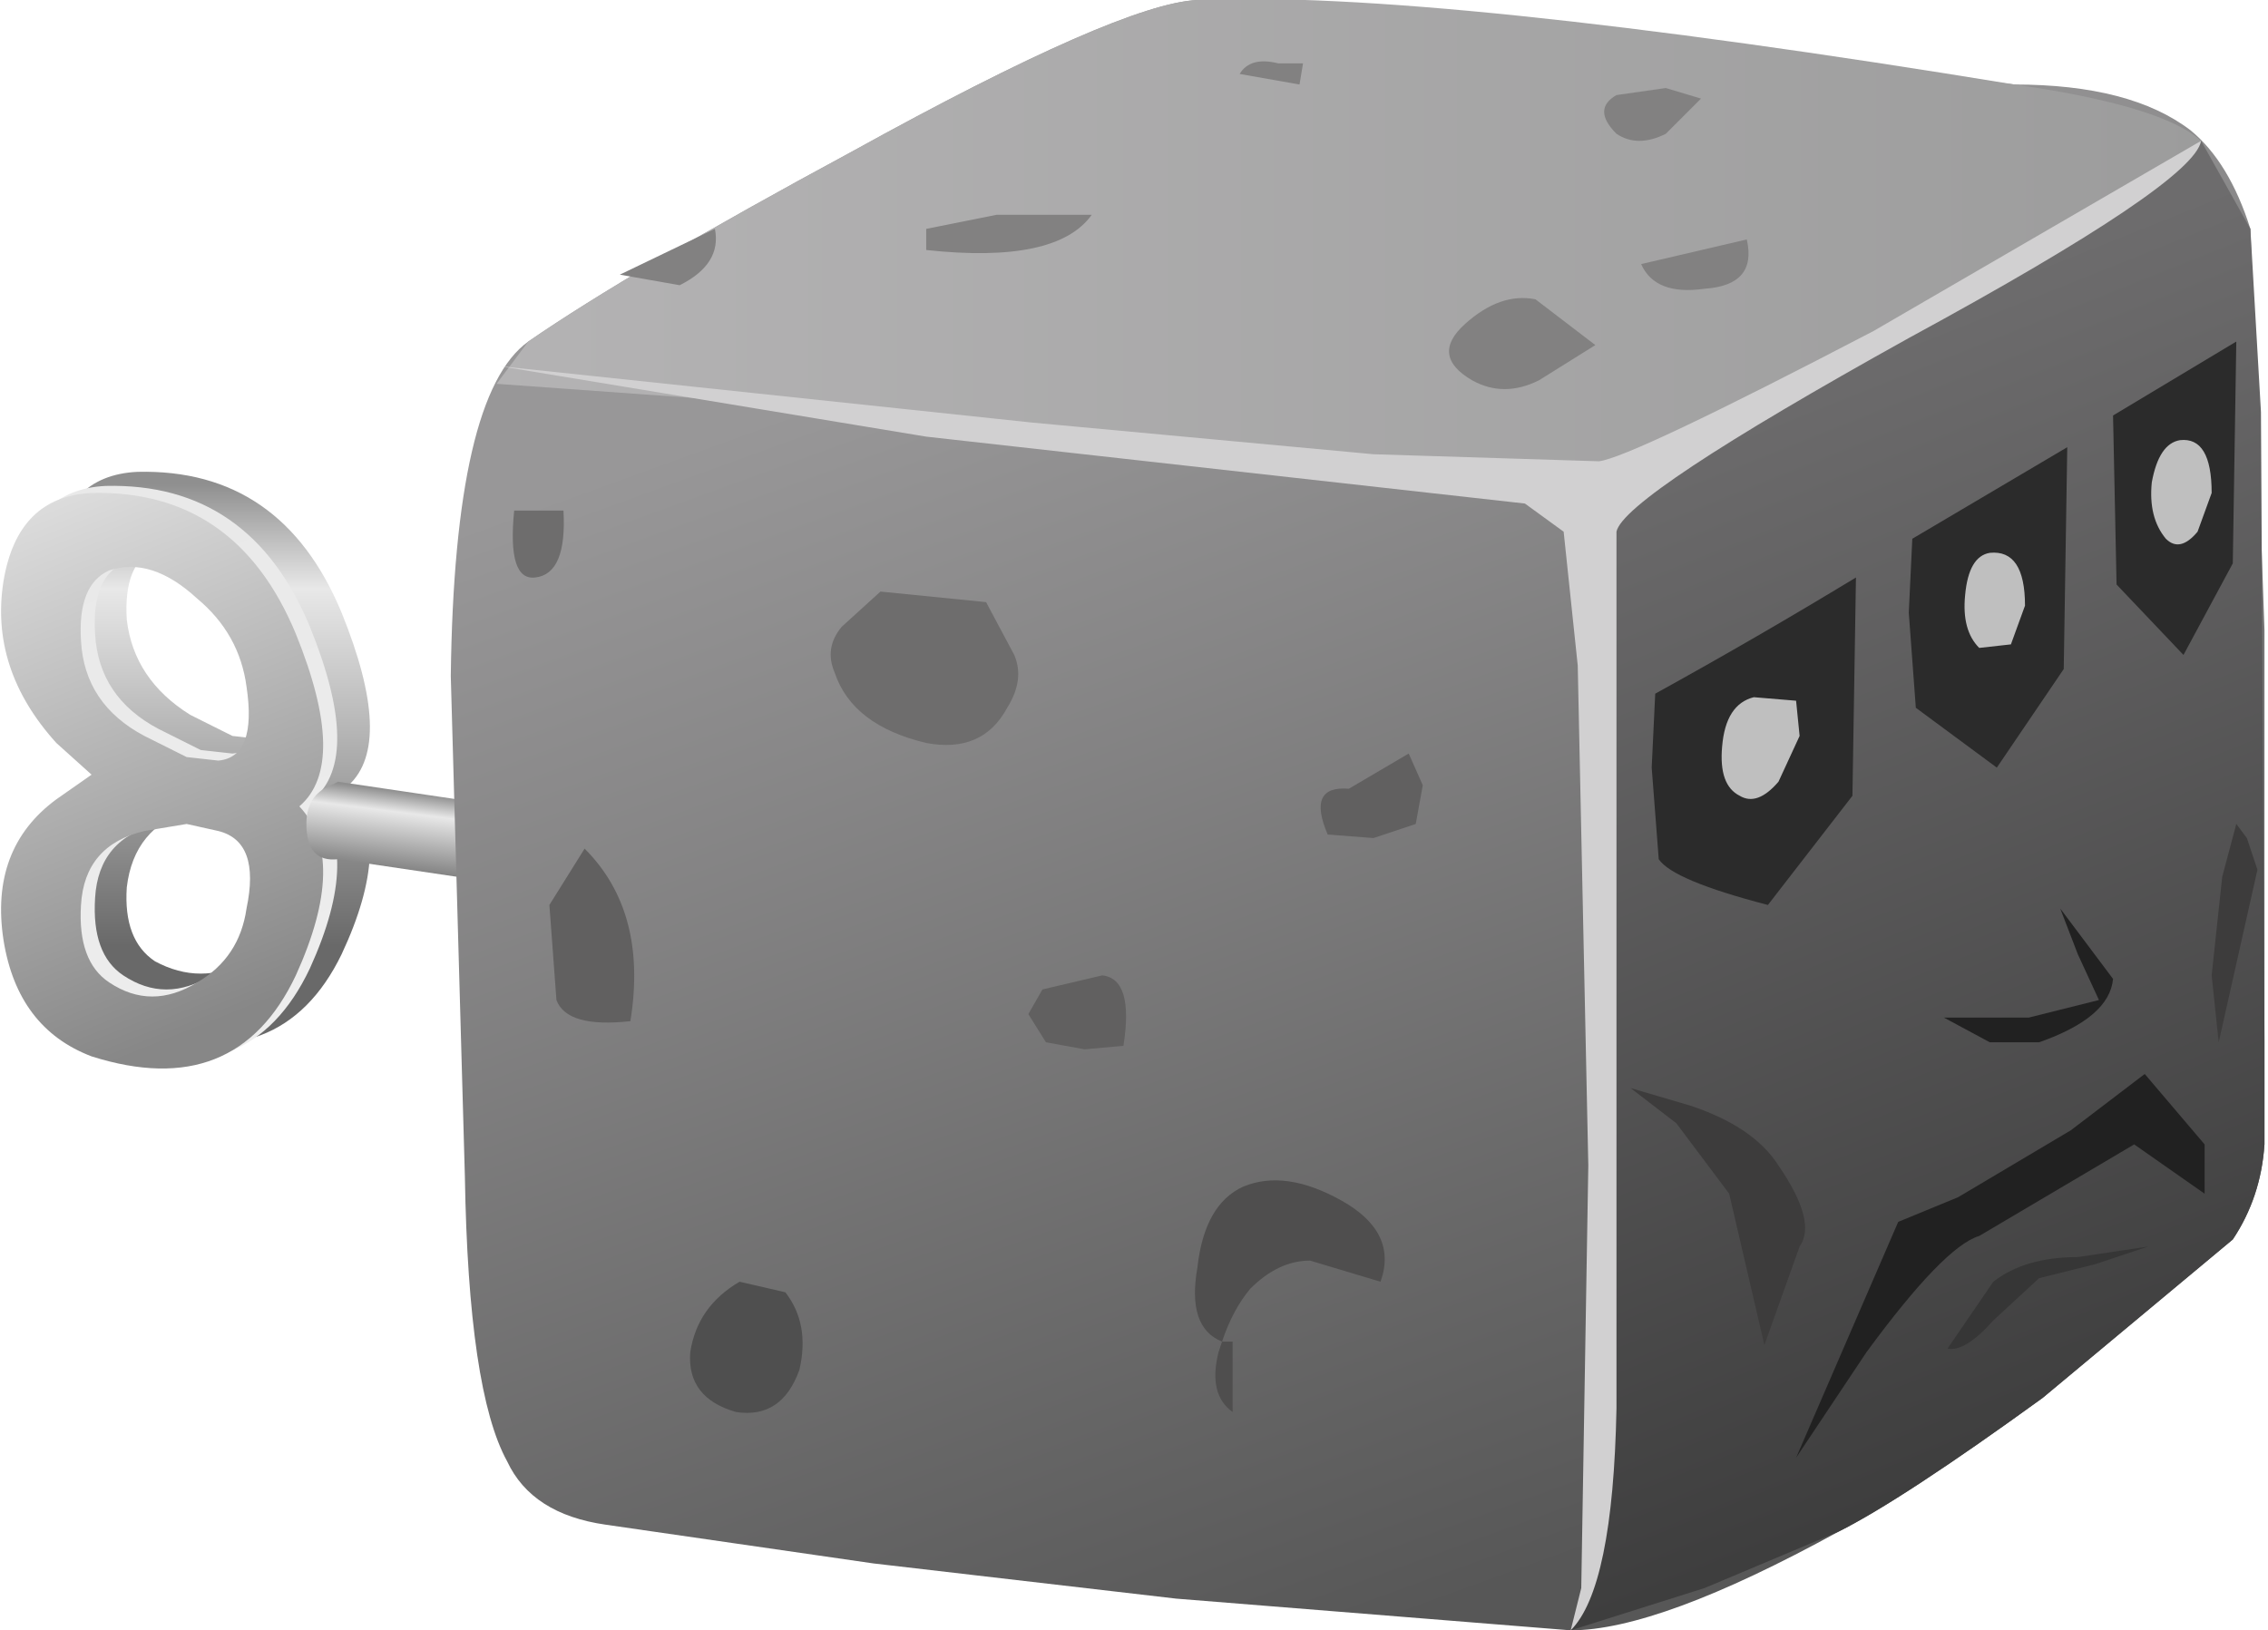 <?xml version="1.0" encoding="UTF-8" standalone="no"?>
<svg xmlns:xlink="http://www.w3.org/1999/xlink" height="23.15px" width="32.2px" xmlns="http://www.w3.org/2000/svg">
  <g transform="matrix(1.0, 0.0, 0.0, 1.0, 0.0, 0.0)">
    <use height="25.4" id="cubimal" transform="matrix(1.0, 0.0, 0.0, 1.0, -3.9, -1.25)" width="37.2" xlink:href="#sprite0"/>
  </g>
  <defs>
    <g id="sprite0" transform="matrix(1.0, 0.0, 0.0, 1.0, 4.3, 0.05)">
      <use height="23.15" transform="matrix(1.0, 0.0, 0.0, 1.0, -0.4, 1.2)" width="32.2" xlink:href="#sprite1"/>
    </g>
    <g id="sprite1" transform="matrix(1.0, 0.0, 0.0, 1.0, 0.0, -1.25)">
      <use height="8.45" transform="matrix(1.0, 0.0, 0.0, 1.0, 0.0, 7.95)" width="10.2" xlink:href="#sprite2"/>
      <use height="23.15" transform="matrix(1.0, 0.0, 0.0, 1.0, 6.4, 1.25)" width="25.8" xlink:href="#sprite6"/>
    </g>
    <g id="sprite2" transform="matrix(1.0, 0.0, 0.0, 1.0, 0.0, 0.0)">
      <use height="8.15" transform="matrix(1.0, 0.0, 0.0, 1.0, 0.7, 0.0)" width="4.55" xlink:href="#sprite3"/>
      <use height="8.15" transform="matrix(1.0, 0.0, 0.0, 1.0, 0.2, 0.2)" width="4.6" xlink:href="#sprite4"/>
      <use height="8.15" transform="matrix(1.0, 0.0, 0.0, 1.0, 0.0, 0.3)" width="4.6" xlink:href="#sprite5"/>
      <use height="1.9" transform="matrix(1.0, 0.0, 0.0, 1.0, 4.35, 4.4)" width="5.85" xlink:href="#shape3"/>
    </g>
    <g id="sprite3" transform="matrix(1.0, 0.0, 0.0, 1.0, 0.0, 0.0)">
      <use height="8.15" transform="matrix(1.0, 0.0, 0.0, 1.0, 0.0, 0.0)" width="4.55" xlink:href="#shape0"/>
    </g>
    <g id="shape0" transform="matrix(1.0, 0.0, 0.0, 1.0, 0.0, 0.0)">
      <path d="M3.5 5.9 Q3.6 5.0 3.05 4.75 L2.6 4.7 2.0 4.8 Q1.2 5.05 1.1 5.9 1.05 6.65 1.5 6.95 2.15 7.3 2.8 6.95 3.4 6.6 3.5 5.9 M0.05 1.25 Q0.2 0.05 1.25 0.0 3.3 -0.05 4.15 2.0 4.9 3.85 4.25 4.45 4.9 5.25 4.15 6.85 3.3 8.6 1.25 7.95 0.2 7.6 0.05 6.35 -0.15 5.05 0.8 4.35 L1.25 4.0 0.8 3.55 Q-0.15 2.5 0.05 1.25 M3.5 2.75 Q3.4 2.0 2.8 1.5 2.15 0.9 1.5 1.1 1.05 1.3 1.1 2.1 1.2 2.95 2.0 3.45 L2.6 3.75 3.05 3.8 Q3.6 3.75 3.5 2.75" fill="url(#gradient0)" fill-rule="evenodd" stroke="none"/>
    </g>
    <linearGradient gradientTransform="matrix(0.0, 0.004, 0.004, 0.0, 2.25, 3.45)" gradientUnits="userSpaceOnUse" id="gradient0" spreadMethod="pad" x1="-819.2" x2="819.2">
      <stop offset="0.0" stop-color="#8f8f8f"/>
      <stop offset="0.227" stop-color="#e8e8e8"/>
      <stop offset="1.0" stop-color="#696969"/>
    </linearGradient>
    <g id="sprite4" transform="matrix(1.0, 0.0, 0.0, 1.0, 0.0, 0.0)">
      <use height="8.15" transform="matrix(1.0, 0.0, 0.0, 1.0, 0.0, 0.0)" width="4.6" xlink:href="#shape1"/>
    </g>
    <g id="shape1" transform="matrix(1.0, 0.0, 0.0, 1.0, 0.0, 0.0)">
      <path d="M2.05 4.8 Q1.2 5.0 1.15 5.85 1.1 6.65 1.55 6.95 2.15 7.35 2.8 6.95 3.4 6.6 3.5 5.9 3.65 5.0 3.1 4.8 L2.65 4.7 2.05 4.8 M0.05 1.25 Q0.25 0.05 1.3 0.0 3.35 -0.05 4.2 2.0 4.95 3.85 4.25 4.45 4.95 5.2 4.2 6.85 3.35 8.65 1.3 8.0 0.25 7.6 0.05 6.35 -0.15 5.05 0.8 4.35 L1.3 4.0 0.8 3.55 Q-0.15 2.5 0.05 1.25 M1.55 1.1 Q1.1 1.3 1.15 2.1 1.2 3.0 2.05 3.45 L2.65 3.75 3.1 3.8 Q3.65 3.75 3.5 2.75 3.4 2.0 2.8 1.5 2.15 0.9 1.55 1.1" fill="url(#gradient1)" fill-rule="evenodd" stroke="none"/>
    </g>
    <linearGradient gradientTransform="matrix(0.002, 0.005, 0.005, -0.002, 1.85, 3.25)" gradientUnits="userSpaceOnUse" id="gradient1" spreadMethod="pad" x1="-819.2" x2="819.2">
      <stop offset="0.0" stop-color="#e8e8e8"/>
      <stop offset="1.0" stop-color="#ededed"/>
    </linearGradient>
    <g id="sprite5" transform="matrix(1.0, 0.0, 0.0, 1.0, 0.0, 0.0)">
      <use height="8.15" transform="matrix(1.0, 0.0, 0.0, 1.0, 0.0, 0.0)" width="4.6" xlink:href="#shape2"/>
    </g>
    <g id="shape2" transform="matrix(1.0, 0.0, 0.0, 1.0, 0.0, 0.0)">
      <path d="M2.05 4.8 Q1.2 5.0 1.15 5.85 1.1 6.65 1.55 6.95 2.15 7.35 2.8 6.95 3.4 6.6 3.5 5.9 3.7 4.95 3.1 4.8 L2.65 4.7 2.05 4.8 M0.05 1.25 Q0.25 0.05 1.3 0.0 3.35 -0.05 4.2 2.0 4.95 3.85 4.25 4.45 4.95 5.2 4.2 6.85 3.35 8.65 1.3 8.0 0.25 7.6 0.05 6.35 -0.15 5.05 0.8 4.35 L1.3 4.0 0.8 3.55 Q-0.15 2.5 0.05 1.25 M3.5 2.75 Q3.4 2.0 2.8 1.5 2.15 0.9 1.55 1.1 1.1 1.3 1.15 2.1 1.2 3.0 2.05 3.45 L2.65 3.75 3.1 3.8 Q3.65 3.75 3.5 2.75" fill="url(#gradient2)" fill-rule="evenodd" stroke="none"/>
    </g>
    <linearGradient gradientTransform="matrix(0.002, 0.005, 0.005, -0.002, 1.85, 3.25)" gradientUnits="userSpaceOnUse" id="gradient2" spreadMethod="pad" x1="-819.2" x2="819.2">
      <stop offset="0.0" stop-color="#e8e8e8"/>
      <stop offset="1.0" stop-color="#878787"/>
    </linearGradient>
    <g id="shape3" transform="matrix(1.0, 0.0, 0.0, 1.0, -4.35, -4.4)">
      <path d="M10.2 6.3 L4.8 5.5 Q4.35 5.55 4.35 5.0 4.35 4.65 4.6 4.5 L4.8 4.4 10.2 5.2 10.2 6.3" fill="url(#gradient3)" fill-rule="evenodd" stroke="none"/>
    </g>
    <linearGradient gradientTransform="matrix(-1.0E-4, 8.0E-4, 8.0E-4, 1.0E-4, 7.3, 5.4)" gradientUnits="userSpaceOnUse" id="gradient3" spreadMethod="pad" x1="-819.2" x2="819.2">
      <stop offset="0.0" stop-color="#8f8f8f"/>
      <stop offset="0.227" stop-color="#e8e8e8"/>
      <stop offset="1.0" stop-color="#696969"/>
    </linearGradient>
    <g id="sprite6" transform="matrix(1.0, 0.0, 0.0, 1.0, -0.4, -1.25)">
      <use height="23.15" transform="matrix(1.0, 0.0, 0.0, 1.0, 0.4, 1.25)" width="25.8" xlink:href="#shape4"/>
    </g>
    <g id="shape4" transform="matrix(1.0, 0.0, 0.0, 1.0, -0.4, -1.25)">
      <path d="M16.8 1.8 L22.6 2.45 Q24.25 2.45 25.1 3.1 25.65 3.55 25.95 4.5 L26.15 10.2 26.15 16.05 26.15 17.5 Q26.1 18.25 25.7 18.85 L23.0 21.1 Q21.0 22.55 20.1 23.0 17.55 24.4 16.3 24.4 L10.7 23.95 6.4 23.45 2.6 22.9 Q1.55 22.75 1.2 22.0 0.65 21.0 0.6 17.95 L0.4 10.85 Q0.45 6.85 1.5 6.1 2.95 5.1 6.1 3.4 9.9 1.3 11.0 1.25 L16.8 1.8" fill="url(#gradient4)" fill-rule="evenodd" stroke="none"/>
      <path d="M25.95 4.5 L26.1 7.1 26.15 16.05 26.15 17.5 Q26.1 18.25 25.7 18.85 L23.0 21.1 Q21.0 22.55 20.1 23.0 L18.2 23.8 16.3 24.4 Q16.75 23.5 16.75 22.25 L16.65 8.25 16.75 8.1 Q17.0 7.8 19.45 6.6 L23.0 4.75 25.25 3.25 25.95 4.5" fill="url(#gradient5)" fill-rule="evenodd" stroke="none"/>
      <path d="M23.7 4.45 L19.85 6.45 Q17.0 7.8 16.75 8.1 L8.0 7.2 1.05 6.7 1.5 6.1 Q2.95 5.1 6.1 3.4 9.9 1.3 11.0 1.25 14.35 1.1 22.6 2.45 24.7 2.75 25.25 3.25 L23.7 4.45" fill="url(#gradient6)" fill-rule="evenodd" stroke="none"/>
      <path d="M25.25 3.25 Q25.15 3.85 21.1 6.05 17.05 8.3 16.95 8.8 L16.95 21.25 Q16.9 23.8 16.3 24.4 L16.45 23.8 16.55 17.8 16.4 10.7 16.2 8.8 15.65 8.4 7.15 7.45 1.1 6.45 8.65 7.25 13.5 7.7 16.7 7.8 Q17.15 7.75 20.6 5.95 L25.25 3.25" fill="#d1d0d1" fill-rule="evenodd" stroke="none"/>
      <path d="M20.35 9.45 L20.3 12.55 19.1 14.1 Q17.75 13.75 17.55 13.45 L17.45 12.15 17.5 11.1 Q18.95 10.3 20.35 9.45" fill="#2b2b2b" fill-rule="evenodd" stroke="none"/>
      <path d="M23.35 7.6 L23.3 10.75 22.35 12.15 21.2 11.3 21.1 9.95 21.15 8.9 23.35 7.6" fill="#2b2b2b" fill-rule="evenodd" stroke="none"/>
      <path d="M25.75 6.1 L25.7 9.25 25.0 10.55 24.05 9.55 24.0 7.15 25.75 6.1" fill="#2b2b2b" fill-rule="evenodd" stroke="none"/>
      <path d="M18.9 11.15 L19.5 11.2 19.55 11.7 19.25 12.35 Q18.95 12.7 18.7 12.55 18.4 12.4 18.45 11.85 18.5 11.25 18.9 11.15" fill="#bfbfbf" fill-rule="evenodd" stroke="none"/>
      <path d="M22.25 9.1 Q22.75 9.05 22.75 9.85 L22.55 10.4 22.1 10.45 Q21.85 10.2 21.9 9.7 21.95 9.15 22.25 9.1" fill="#bfbfbf" fill-rule="evenodd" stroke="none"/>
      <path d="M24.95 7.5 Q25.4 7.45 25.4 8.25 L25.2 8.8 Q24.95 9.1 24.75 8.9 24.5 8.6 24.55 8.1 24.65 7.55 24.95 7.5" fill="#bfbfbf" fill-rule="evenodd" stroke="none"/>
      <path d="M22.1 18.8 Q21.6 18.95 20.5 20.45 L19.5 21.95 20.95 18.6 21.8 18.25 23.4 17.3 24.45 16.5 25.3 17.5 25.3 18.2 24.3 17.5 22.1 18.8" fill="#212121" fill-rule="evenodd" stroke="none"/>
      <path d="M23.25 14.15 L24.0 15.15 Q23.95 15.7 22.95 16.05 L22.25 16.05 21.6 15.7 22.8 15.7 23.8 15.45 23.5 14.8 23.25 14.15" fill="#212121" fill-rule="evenodd" stroke="none"/>
      <path d="M19.55 18.95 L19.05 20.35 18.55 18.2 17.8 17.2 17.15 16.7 18.0 16.95 Q18.9 17.25 19.25 17.8 19.8 18.6 19.55 18.95" fill="#3d3c3c" fill-rule="evenodd" stroke="none"/>
      <path d="M25.75 12.95 L25.9 13.15 26.05 13.6 25.5 16.05 25.4 15.1 25.55 13.7 25.75 12.95" fill="#3d3c3c" fill-rule="evenodd" stroke="none"/>
      <path d="M11.75 19.55 Q11.5 19.85 11.35 20.3 L11.5 20.3 11.5 21.3 Q11.15 21.05 11.3 20.45 L11.35 20.3 Q10.85 20.1 11.0 19.25 11.1 18.35 11.65 18.1 12.25 17.85 13.05 18.3 13.85 18.75 13.6 19.45 L12.6 19.15 Q12.15 19.15 11.75 19.55" fill="#4f4e4e" fill-rule="evenodd" stroke="none"/>
      <path d="M8.8 15.3 L9.65 15.1 Q10.1 15.15 9.95 16.1 L9.4 16.15 8.85 16.05 8.6 15.65 8.8 15.3" fill="#616060" fill-rule="evenodd" stroke="none"/>
      <path d="M1.8 14.1 L2.3 13.3 Q3.2 14.2 2.95 15.75 2.05 15.85 1.9 15.45 L1.8 14.1" fill="#616060" fill-rule="evenodd" stroke="none"/>
      <path d="M13.15 12.45 L14.0 11.95 14.2 12.4 14.1 12.95 13.5 13.15 12.85 13.1 Q12.55 12.4 13.15 12.45" fill="#616060" fill-rule="evenodd" stroke="none"/>
      <path d="M6.5 9.65 L8.0 9.8 8.4 10.55 Q8.55 10.9 8.3 11.3 7.95 11.95 7.15 11.8 6.1 11.55 5.85 10.8 5.7 10.45 5.95 10.15 L6.5 9.65" fill="#6e6d6d" fill-rule="evenodd" stroke="none"/>
      <path d="M1.3 8.5 L2.0 8.5 Q2.05 9.4 1.6 9.45 1.2 9.5 1.3 8.5" fill="#6e6d6d" fill-rule="evenodd" stroke="none"/>
      <path d="M8.15 4.3 L9.5 4.3 Q9.0 5.0 7.15 4.8 L7.15 4.5 8.15 4.3" fill="#828181" fill-rule="evenodd" stroke="none"/>
      <path d="M17.65 2.5 L18.15 2.65 17.65 3.15 Q17.25 3.35 16.95 3.15 16.6 2.8 16.95 2.6 L17.65 2.5" fill="#828181" fill-rule="evenodd" stroke="none"/>
      <path d="M15.8 5.5 L16.65 6.15 15.85 6.65 Q15.35 6.9 14.9 6.65 14.3 6.3 14.8 5.85 15.3 5.4 15.8 5.5" fill="#828181" fill-rule="evenodd" stroke="none"/>
      <path d="M17.3 5.0 L18.8 4.65 Q18.95 5.3 18.2 5.35 17.5 5.45 17.3 5.0" fill="#828181" fill-rule="evenodd" stroke="none"/>
      <path d="M12.15 2.15 L12.5 2.15 12.45 2.45 11.6 2.3 Q11.75 2.05 12.15 2.15" fill="#828181" fill-rule="evenodd" stroke="none"/>
      <path d="M2.8 5.15 L4.15 4.5 Q4.25 5.0 3.65 5.3 L2.8 5.15" fill="#828181" fill-rule="evenodd" stroke="none"/>
      <path d="M4.5 19.45 L5.15 19.6 Q5.5 20.05 5.35 20.7 5.1 21.4 4.45 21.3 3.75 21.1 3.8 20.45 3.9 19.8 4.5 19.45" fill="#4f4f4f" fill-rule="evenodd" stroke="none"/>
      <path d="M23.5 19.1 L24.5 18.95 23.75 19.2 22.95 19.4 22.3 20.0 Q21.9 20.45 21.65 20.4 L22.3 19.45 Q22.75 19.1 23.5 19.1" fill="#363636" fill-rule="evenodd" stroke="none"/>
    </g>
    <linearGradient gradientTransform="matrix(0.004, 0.011, 0.011, -0.004, 13.85, 14.1)" gradientUnits="userSpaceOnUse" id="gradient4" spreadMethod="pad" x1="-819.2" x2="819.2">
      <stop offset="0.0" stop-color="#989798"/>
      <stop offset="1.0" stop-color="#575757"/>
    </linearGradient>
    <linearGradient gradientTransform="matrix(0.004, 0.01, 0.01, -0.004, 21.35, 15.05)" gradientUnits="userSpaceOnUse" id="gradient5" spreadMethod="pad" x1="-819.2" x2="819.2">
      <stop offset="0.0" stop-color="#6d6c6d"/>
      <stop offset="1.0" stop-color="#383838"/>
    </linearGradient>
    <linearGradient gradientTransform="matrix(0.015, 0.0, 0.0, -0.015, 13.15, 4.65)" gradientUnits="userSpaceOnUse" id="gradient6" spreadMethod="pad" x1="-819.2" x2="819.2">
      <stop offset="0.0" stop-color="#b4b3b4"/>
      <stop offset="1.0" stop-color="#9c9c9c"/>
    </linearGradient>
  </defs>
</svg>

